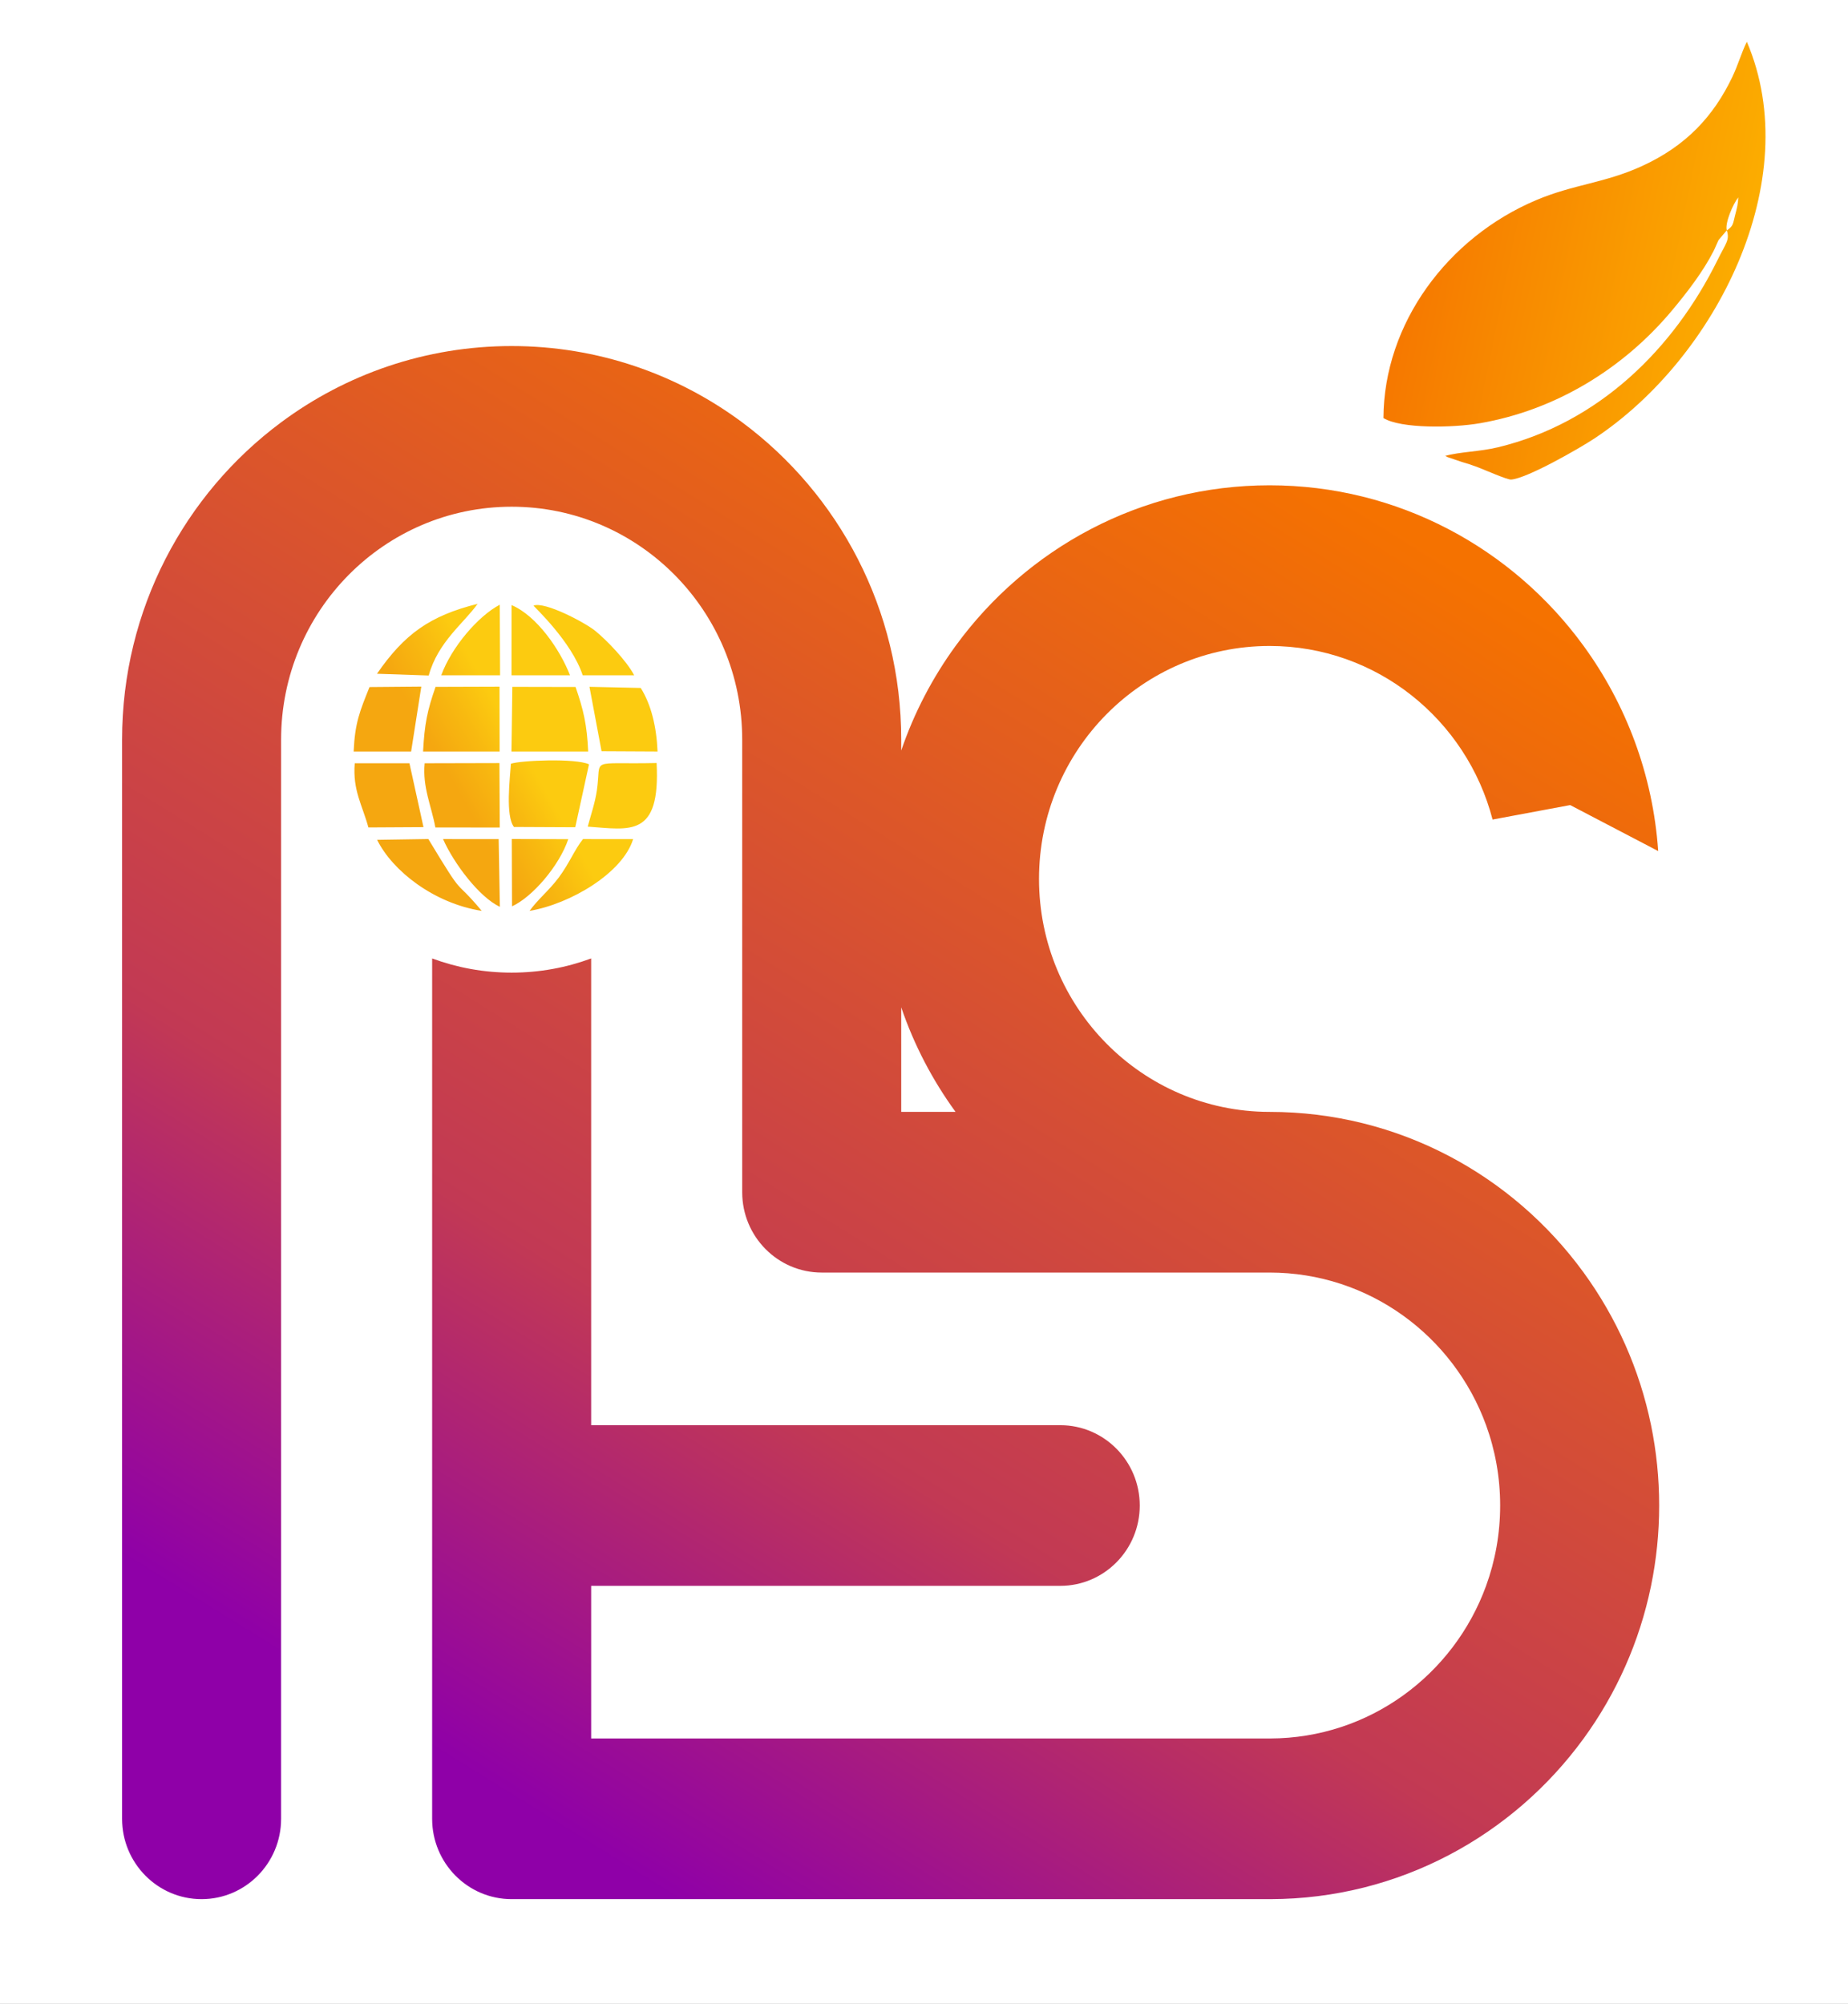 <svg width="83" height="90" viewBox="0 0 83 90" fill="none" xmlns="http://www.w3.org/2000/svg">
<rect x="0" y="0" width="83" height="90" fill="#333333" stroke="none"/>
<g clip-path="url(#clip0_41_323)">
<rect width="83" height="90" fill="white"/>
<path fill-rule="evenodd" clip-rule="evenodd" d="M40.477 57.154H42.917H57.022C61.486 57.154 65.29 60.008 66.745 64.009C67.154 65.134 67.377 66.349 67.377 67.617C67.377 68.885 67.154 70.1 66.745 71.225C65.293 75.218 61.501 78.069 57.048 78.08C57.04 78.08 57.031 78.08 57.022 78.08C57.013 78.08 57.004 78.08 56.995 78.08H44.069L44.048 78.08L44.027 78.08H42.917H40.477H33.335H26.551V71.225H33.335H39.89H40.477H47.619C49.591 71.225 51.19 69.61 51.19 67.617C51.19 65.625 49.591 64.009 47.619 64.009H40.477H39.89H33.335H26.551V57.154V50.532V49.938V43.046C25.438 43.459 24.235 43.684 22.98 43.684C21.725 43.684 20.522 43.459 19.409 43.046V49.938V50.532V57.154V64.009V71.225V78.08V81.688C19.409 83.681 21.008 85.296 22.98 85.296H26.551H33.335H40.477H56.987H57.022H57.056C62.83 85.285 67.948 82.448 71.127 78.08C72.586 76.076 73.636 73.749 74.154 71.225C74.393 70.06 74.519 68.854 74.519 67.617C74.519 66.381 74.393 65.174 74.154 64.009C73.636 61.486 72.586 59.159 71.127 57.154C67.942 52.778 62.81 49.938 57.022 49.938H56.995C51.288 49.923 46.666 45.245 46.666 39.475C46.666 33.697 51.303 29.012 57.022 29.012C61.829 29.012 65.87 32.322 67.037 36.809L67.377 36.745V29.012V36.745C69.247 36.396 70.522 36.158 70.522 36.158L74.475 38.224C74.238 34.791 73.03 31.627 71.127 29.012C67.942 24.636 62.81 21.796 57.022 21.796C51.233 21.796 46.102 24.636 42.917 29.012C41.885 30.431 41.056 32.011 40.477 33.708V33.221C40.477 27.372 37.666 22.187 33.335 18.969C30.436 16.815 26.855 15.542 22.98 15.542C19.105 15.542 15.524 16.814 12.625 18.969C8.294 22.187 5.483 27.372 5.483 33.221V49.938V57.154V64.009V71.225V78.08V81.688C5.483 83.68 7.082 85.296 9.054 85.296C11.026 85.296 12.625 83.68 12.625 81.688V78.08V71.225V64.009V57.154V49.938V47.473V33.221C12.625 27.442 17.261 22.758 22.98 22.758C28.699 22.758 33.335 27.442 33.335 33.221V47.473V49.938V53.546C33.335 55.538 34.934 57.154 36.906 57.154H40.477V57.154ZM42.917 49.938H40.477V45.242C41.056 46.94 41.885 48.52 42.917 49.938ZM26.551 78.08H22.98H23.072H26.551Z" fill="url(#paint0_linear_41_323)"/>
<path fill-rule="evenodd" clip-rule="evenodd" d="M78.072 8.866C78.057 9.177 78.024 9.297 77.928 9.67C77.831 10.043 77.86 10.151 77.556 10.346C77.463 10.019 77.841 9.151 78.072 8.866ZM73.749 7.458C72.063 8.23 70.683 8.274 68.992 8.99C65.015 10.673 62.155 14.528 62.135 18.776C62.92 19.258 65.237 19.22 66.46 19.01C69.855 18.425 72.901 16.569 75.098 13.941C75.776 13.13 76.494 12.197 76.96 11.28C77.034 11.135 77.117 10.919 77.187 10.78L77.556 10.345C77.698 10.779 77.517 10.916 77.143 11.674C75.169 15.675 71.799 18.996 67.284 20.088C66.448 20.29 65.574 20.288 64.903 20.478C64.928 20.493 64.995 20.5 64.981 20.518L65.654 20.747C65.941 20.829 66.097 20.881 66.378 20.987C66.644 21.087 67.695 21.551 67.867 21.539C68.588 21.489 70.951 20.129 71.597 19.702C77.065 16.095 81.118 8.098 78.457 1.876C78.228 2.327 78.063 2.916 77.804 3.458C76.958 5.227 75.728 6.552 73.749 7.458V7.458Z" fill="url(#paint1_linear_41_323)"/>
<path fill-rule="evenodd" clip-rule="evenodd" d="M19.002 33.753H22.44L22.436 30.841L19.562 30.85C19.188 31.923 19.068 32.509 19.002 33.754L19.002 33.753ZM26.454 34.328C25.856 34.047 23.398 34.149 22.947 34.301C22.903 34.96 22.696 36.644 23.084 37.141L25.837 37.154L26.454 34.328ZM19.899 37.685C20.385 38.788 21.534 40.301 22.451 40.728L22.397 37.687L19.899 37.685ZM22.997 40.705C23.9 40.299 25.116 38.894 25.523 37.689L22.986 37.682L22.997 40.705ZM19.818 30.329H22.46L22.446 27.159C21.472 27.673 20.282 29.06 19.818 30.329V30.329ZM22.975 30.329H25.601C25.152 29.173 24.108 27.655 22.976 27.176L22.974 30.329H22.975ZM16.932 30.26L19.256 30.339C19.667 28.828 20.858 27.966 21.45 27.12C19.312 27.656 18.165 28.473 16.932 30.26ZM23.96 27.2C23.979 27.243 25.678 28.817 26.171 30.329H28.484C28.138 29.673 27.242 28.743 26.725 28.326C26.274 27.963 24.468 27.002 23.96 27.2ZM16.938 37.719C17.625 39.112 19.482 40.571 21.638 40.91C20.288 39.302 20.963 40.538 19.238 37.683L16.937 37.719L16.938 37.719ZM23.784 40.91C25.625 40.6 27.969 39.206 28.436 37.687L26.184 37.685C25.804 38.16 25.566 38.786 25.088 39.422C24.649 40.006 24.163 40.385 23.784 40.91ZM27.017 33.74L29.533 33.753C29.486 32.637 29.249 31.653 28.778 30.898L26.475 30.847L27.018 33.74H27.017ZM16.546 37.163L19.02 37.149L18.39 34.281L15.933 34.279C15.832 35.493 16.276 36.165 16.546 37.163ZM15.884 33.753H18.465L18.922 30.838L16.596 30.858C16.162 31.94 15.94 32.461 15.884 33.753ZM26.397 37.126C28.305 37.262 29.664 37.632 29.491 34.269C26.391 34.34 27.026 33.982 26.808 35.495C26.727 36.061 26.527 36.633 26.397 37.126H26.397ZM19.553 37.163L22.446 37.167L22.432 34.272L19.073 34.28C18.967 35.351 19.383 36.217 19.553 37.163ZM22.972 33.753H26.417C26.364 32.552 26.207 31.885 25.851 30.855L23.011 30.849L22.972 33.753Z" fill="url(#paint2_linear_41_323)"/>
</g>
<defs>
<linearGradient id="paint0_linear_41_323" x1="58.068" y1="20.701" x2="21.388" y2="79.799" gradientUnits="userSpaceOnUse">
<stop stop-color="#F57200"/>
<stop offset="0.69" stop-color="#C23954"/>
<stop offset="1" stop-color="#8F00A8"/>
</linearGradient>
<linearGradient id="paint1_linear_41_323" x1="80.78" y1="14.579" x2="61.867" y2="10.729" gradientUnits="userSpaceOnUse">
<stop stop-color="#FDB700"/>
<stop offset="1" stop-color="#F57200"/>
</linearGradient>
<linearGradient id="paint2_linear_41_323" x1="19.229" y1="33.16" x2="22.229" y2="31.461" gradientUnits="userSpaceOnUse">
<stop stop-color="#F5A710"/>
<stop offset="0.541" stop-color="#F8B910"/>
<stop offset="1" stop-color="#FCCB10"/>
</linearGradient>
<clipPath id="clip0_41_323">
<rect width="83" height="90" fill="white"/>
</clipPath>
</defs>
</svg>
